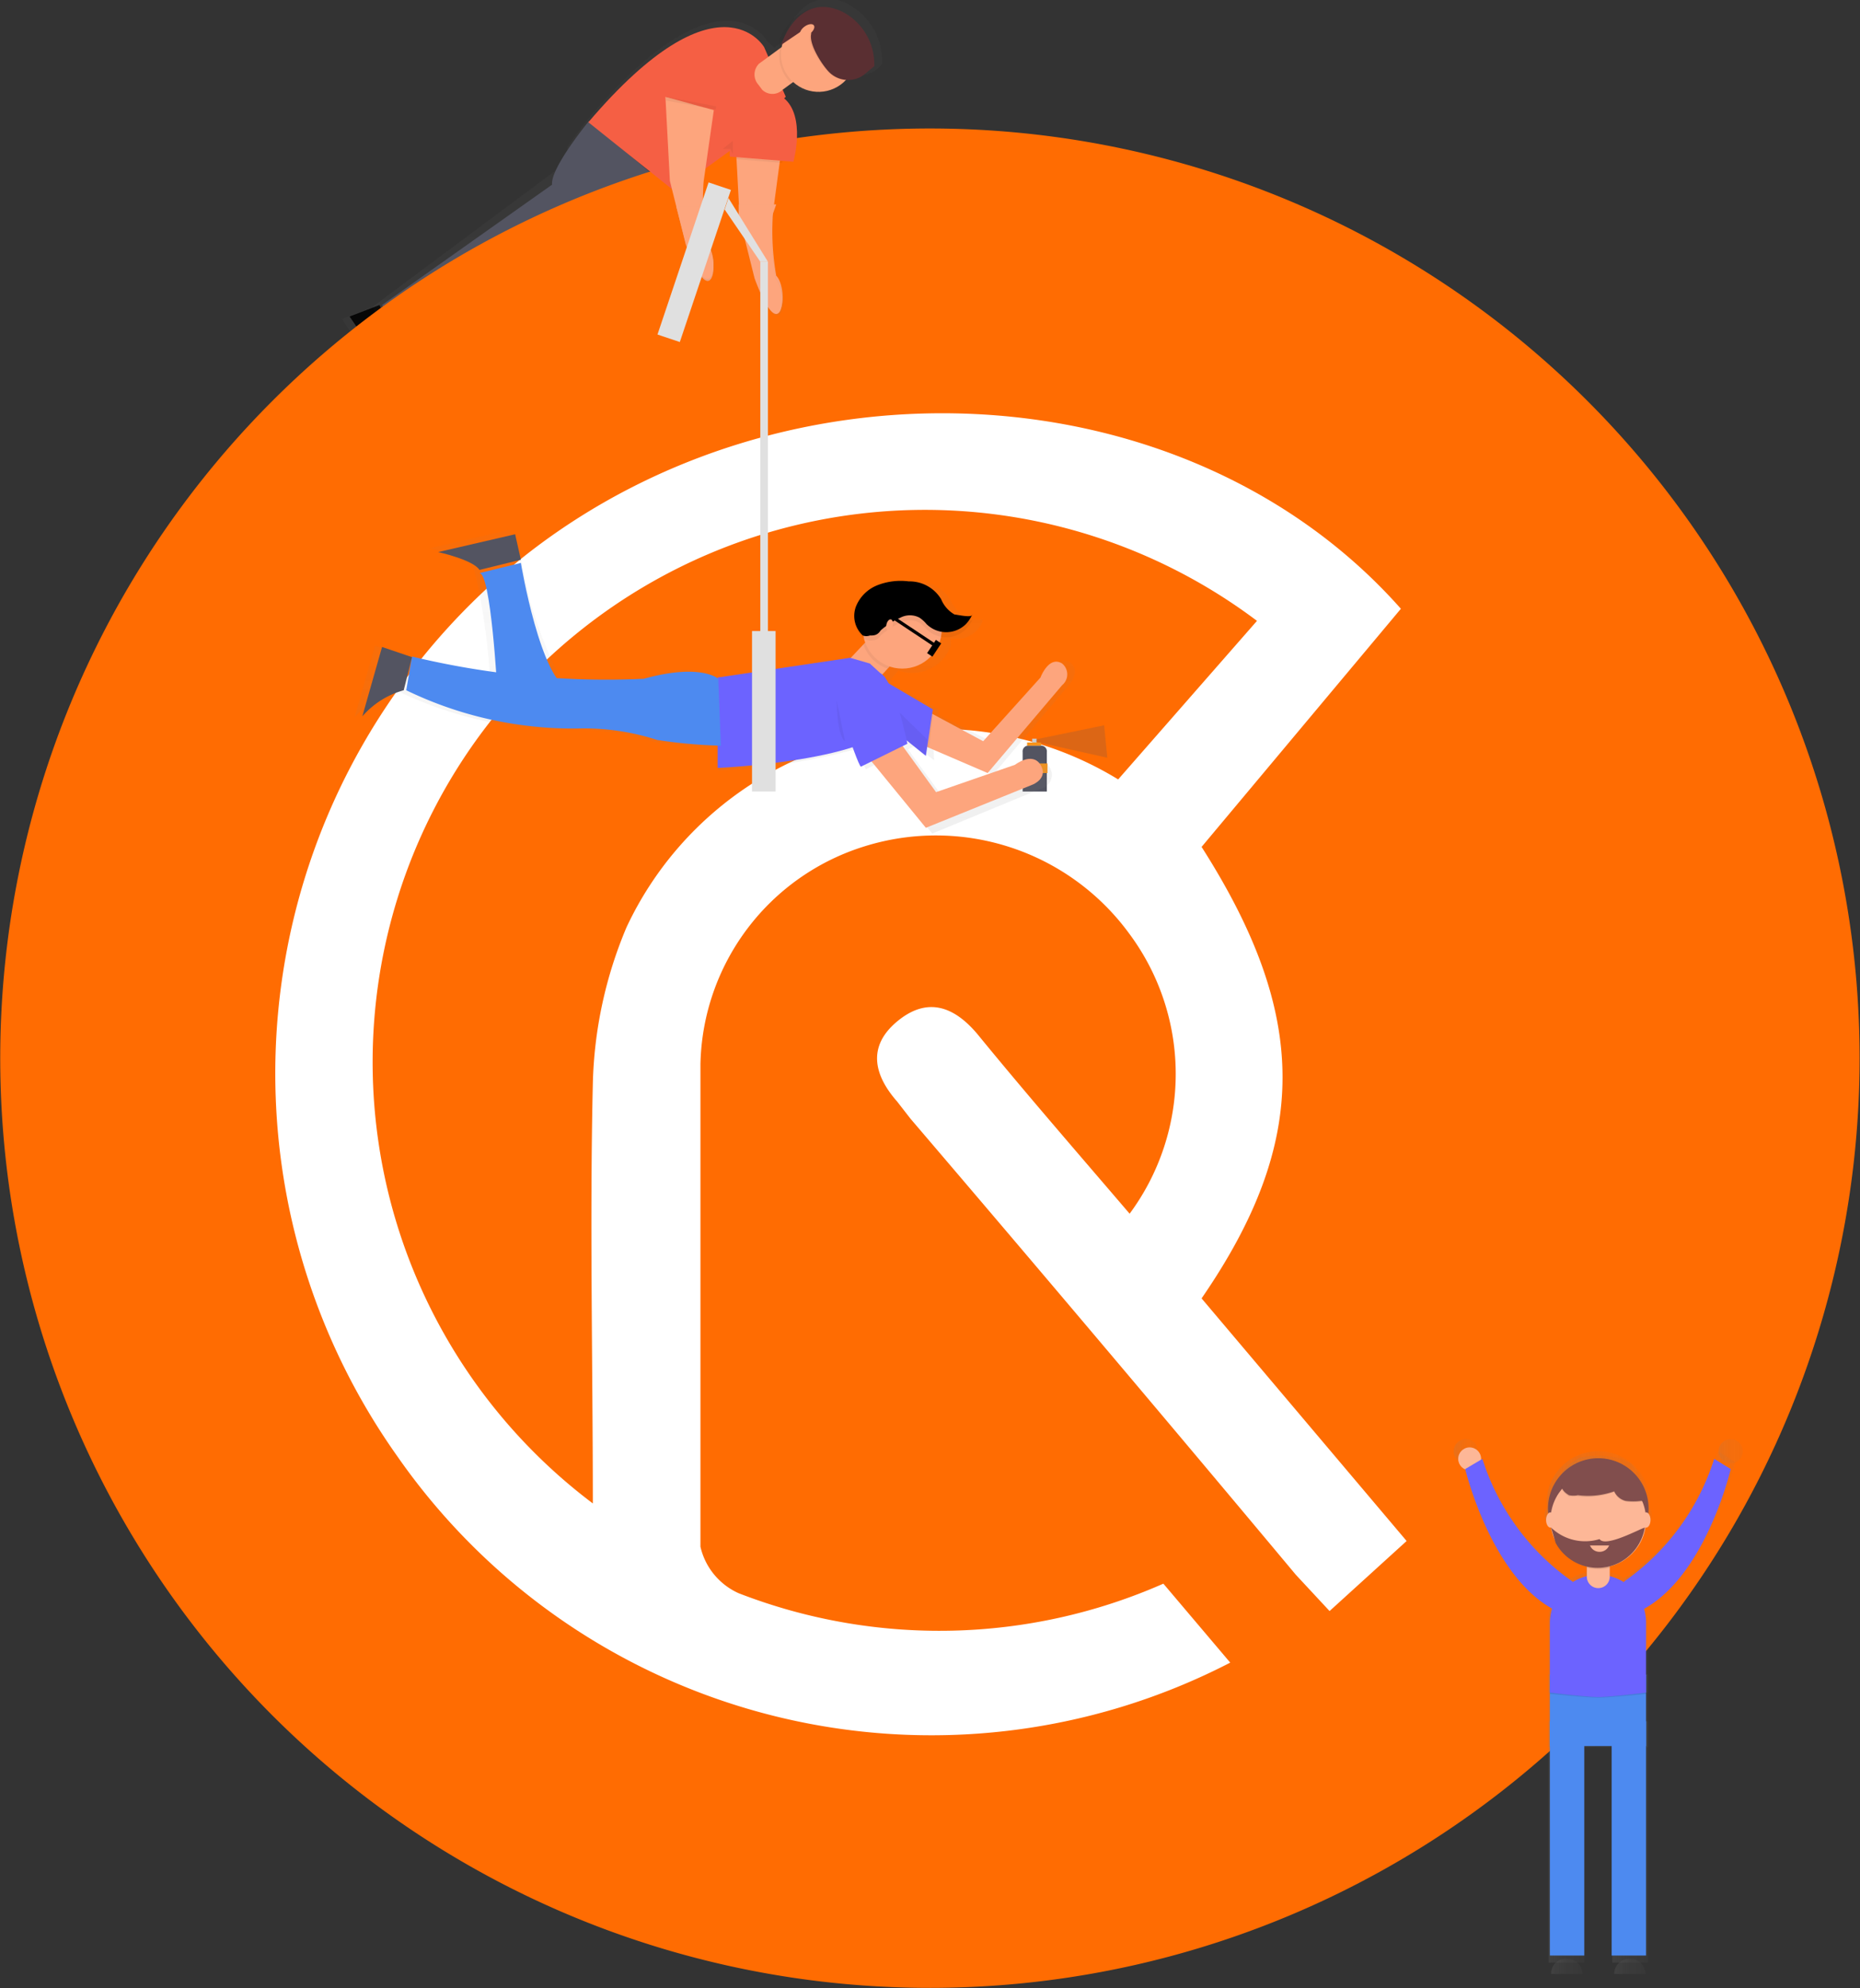 <svg xmlns="http://www.w3.org/2000/svg" xmlns:xlink="http://www.w3.org/1999/xlink" viewBox="0 0 29.21 31.22">
  <rect x="0" y="0" width="29.21" height="31.22" fill="#333333" stroke="none"/>
  <defs>
    <style>
      .cls-1, .cls-10 {
        opacity: 0.05;
      }

      .cls-2 {
        opacity: 0.5;
      }

      .cls-3 {
        fill: url(#linear-gradient);
      }

      .cls-4 {
        fill: url(#linear-gradient-2);
      }

      .cls-17, .cls-5 {
        fill: #535461;
      }

      .cls-6 {
        fill: #ff6c02;
      }

      .cls-7 {
        fill: #fff;
      }

      .cls-8 {
        fill: #fda57d;
      }

      .cls-9 {
        fill: #f55f44;
      }

      .cls-10, .cls-17, .cls-38, .cls-45 {
        isolation: isolate;
      }

      .cls-11 {
        fill: #5a2f32;
      }

      .cls-12 {
        fill: #ccc;
      }

      .cls-13 {
        fill: #f7931a;
      }

      .cls-14 {
        fill: #e6e6e6;
      }

      .cls-15 {
        fill: url(#linear-gradient-3);
      }

      .cls-16 {
        fill: url(#linear-gradient-4);
      }

      .cls-17 {
        opacity: 0.2;
      }

      .cls-18 {
        fill: url(#linear-gradient-5);
      }

      .cls-19 {
        fill: #6c63ff;
      }

      .cls-20 {
        fill: #4d8af0;
      }

      .cls-21 {
        fill: #e0e0e0;
      }

      .cls-22 {
        opacity: 0.7;
      }

      .cls-23 {
        fill: url(#linear-gradient-6);
      }

      .cls-24, .cls-45 {
        opacity: 0.1;
      }

      .cls-25 {
        fill: url(#linear-gradient-7);
      }

      .cls-26 {
        fill: url(#linear-gradient-8);
      }

      .cls-27 {
        fill: url(#linear-gradient-9);
      }

      .cls-28 {
        fill: url(#linear-gradient-10);
      }

      .cls-29 {
        fill: url(#linear-gradient-11);
      }

      .cls-30 {
        fill: url(#linear-gradient-12);
      }

      .cls-31 {
        fill: url(#linear-gradient-13);
      }

      .cls-32 {
        fill: url(#linear-gradient-14);
      }

      .cls-33 {
        fill: url(#linear-gradient-15);
      }

      .cls-34 {
        fill: url(#linear-gradient-16);
      }

      .cls-35 {
        fill: url(#linear-gradient-17);
      }

      .cls-36 {
        fill: url(#linear-gradient-18);
      }

      .cls-37 {
        fill: url(#linear-gradient-19);
      }

      .cls-39 {
        fill: url(#linear-gradient-20);
      }

      .cls-40 {
        fill: url(#linear-gradient-21);
      }

      .cls-41 {
        fill: url(#linear-gradient-22);
      }

      .cls-42 {
        fill: url(#linear-gradient-23);
      }

      .cls-43 {
        fill: url(#linear-gradient-24);
      }

      .cls-44 {
        fill: url(#linear-gradient-25);
      }

      .cls-46 {
        fill: #fdb797;
      }

      .cls-47 {
        fill: #814e4d;
      }
    </style>
    <linearGradient id="linear-gradient" x1="5.7" y1="73.89" x2="5.7" y2="74.91" gradientTransform="matrix(1, 0, 0, -1, 0, 79.73)" gradientUnits="userSpaceOnUse">
      <stop offset="0" stop-color="gray" stop-opacity="0.25"/>
      <stop offset="0.54" stop-color="gray" stop-opacity="0.12"/>
      <stop offset="1" stop-color="gray" stop-opacity="0.1"/>
    </linearGradient>
    <linearGradient id="linear-gradient-2" x1="268.86" y1="-13.25" x2="268.86" y2="-5.75" gradientTransform="matrix(1, 0, 0, -1, -259, -5.75)" xlink:href="#linear-gradient"/>
    <linearGradient id="linear-gradient-3" x1="269.91" y1="-10.16" x2="269.91" y2="-8.99" gradientTransform="matrix(1, 0, 0, -1, -259, -5.75)" xlink:href="#linear-gradient"/>
    <linearGradient id="linear-gradient-4" x1="270.95" y1="-10.68" x2="270.95" y2="-8.96" gradientTransform="matrix(1, 0, 0, -1, -259, -5.75)" xlink:href="#linear-gradient"/>
    <linearGradient id="linear-gradient-5" x1="270.24" y1="-18.84" x2="270.24" y2="-14.07" gradientTransform="matrix(1, 0, 0, -1, -259, -5.75)" xlink:href="#linear-gradient"/>
    <linearGradient id="linear-gradient-6" x1="24.32" y1="52.87" x2="25.88" y2="52.87" xlink:href="#linear-gradient"/>
    <linearGradient id="linear-gradient-7" x1="283.32" y1="-32.23" x2="284.88" y2="-32.23" gradientTransform="matrix(1, 0, 0, -1, -259, -5.75)" xlink:href="#linear-gradient"/>
    <linearGradient id="linear-gradient-8" x1="283.32" y1="-31.4" x2="284.88" y2="-31.4" gradientTransform="matrix(1, 0, 0, -1, -259, -5.75)" xlink:href="#linear-gradient"/>
    <linearGradient id="linear-gradient-9" x1="283.91" y1="-30.33" x2="284.28" y2="-30.33" gradientTransform="matrix(1, 0, 0, -1, -259, -5.75)" xlink:href="#linear-gradient"/>
    <linearGradient id="linear-gradient-10" x1="24.32" y1="50.8" x2="24.88" y2="50.8" xlink:href="#linear-gradient"/>
    <linearGradient id="linear-gradient-11" x1="25.32" y1="50.8" x2="25.88" y2="50.8" xlink:href="#linear-gradient"/>
    <linearGradient id="linear-gradient-12" x1="283.91" y1="-30.19" x2="284.28" y2="-30.19" gradientTransform="matrix(1, 0, 0, -1, -259, -5.75)" xlink:href="#linear-gradient"/>
    <linearGradient id="linear-gradient-13" x1="24.29" y1="56.13" x2="25.91" y2="56.13" xlink:href="#linear-gradient"/>
    <linearGradient id="linear-gradient-14" x1="24.32" y1="55.94" x2="25.88" y2="55.94" xlink:href="#linear-gradient"/>
    <linearGradient id="linear-gradient-15" x1="283.51" y1="-29" x2="284.87" y2="-29" gradientTransform="matrix(1, 0, 0, -1, -259, -5.75)" xlink:href="#linear-gradient"/>
    <linearGradient id="linear-gradient-16" x1="283.51" y1="-28.99" x2="284.87" y2="-28.99" gradientTransform="matrix(1, 0, 0, -1, -259, -5.75)" xlink:href="#linear-gradient"/>
    <linearGradient id="linear-gradient-17" x1="25.8" y1="55.94" x2="25.94" y2="55.94" xlink:href="#linear-gradient"/>
    <linearGradient id="linear-gradient-18" x1="24.26" y1="55.94" x2="24.4" y2="55.94" xlink:href="#linear-gradient"/>
    <linearGradient id="linear-gradient-19" x1="26.99" y1="56.94" x2="27.36" y2="56.94" xlink:href="#linear-gradient"/>
    <linearGradient id="linear-gradient-20" x1="283.34" y1="-29.99" x2="284.87" y2="-29.99" gradientTransform="matrix(1, 0, 0, -1, -259, -5.75)" xlink:href="#linear-gradient"/>
    <linearGradient id="linear-gradient-21" x1="284.51" y1="-29.79" x2="286.25" y2="-29.79" gradientTransform="matrix(1, 0, 0, -1, -259, -5.75)" xlink:href="#linear-gradient"/>
    <linearGradient id="linear-gradient-22" x1="22.83" y1="56.94" x2="23.21" y2="56.94" xlink:href="#linear-gradient"/>
    <linearGradient id="linear-gradient-23" x1="281.95" y1="-29.79" x2="283.69" y2="-29.79" gradientTransform="matrix(1, 0, 0, -1, -259, -5.75)" xlink:href="#linear-gradient"/>
    <linearGradient id="linear-gradient-24" x1="283.36" y1="-36.57" x2="283.85" y2="-36.57" gradientTransform="matrix(1, 0, 0, -1, -259, -5.75)" xlink:href="#linear-gradient"/>
    <linearGradient id="linear-gradient-25" x1="284.35" y1="-36.57" x2="284.84" y2="-36.57" gradientTransform="matrix(1, 0, 0, -1, -259, -5.75)" xlink:href="#linear-gradient"/>
  </defs>
  <g id="Layer_2" data-name="Layer 2">
    <g id="Layer_1-2" data-name="Layer 1">
      <g>
        <polygon points="5.49 4.97 5.96 4.79 6.08 5.06 6.14 5.7 6.04 5.78 5.49 4.97"/>
        <polygon points="7.79 6.24 7.25 6.55 7.81 7.39 7.95 7.29 8.03 6.63 7.79 6.24"/>
        <g class="cls-1">
          <path d="M8.92,2.34a1.9,1.9,0,0,0-.24.47l.08-.06A.86.86,0,0,1,8.92,2.34Z"/>
          <path d="M9.4,4.58l.06-1.25A23.35,23.35,0,0,1,6.19,4.94l-.09.15A23.93,23.93,0,0,0,9.37,3.48L9.31,4.66Z"/>
        </g>
        <g class="cls-2">
          <polygon class="cls-3" points="5.93 5.84 6.04 5.76 5.98 5.1 5.85 4.82 5.37 5.01 5.93 5.84"/>
          <path class="cls-4" d="M13.34.08a.62.62,0,0,0-.67,0,1,1,0,0,0-.31.41l0,.11h0l-.2.15L12.05.65s-.71-1.26-2.8,1.2h0s-.18.22-.34.46l0,0h0v0h0l0,0v0l0,0v.08l0,0h0v.06h0v0h0v0h0v0h0a.28.28,0,0,0,0,.09L5.85,4.82,6,5.13A23.56,23.56,0,0,0,9.36,3.47l0,1.21h0v.08A10.44,10.44,0,0,0,7.73,6.32l-.56.32.59.86.13-.1L8,6.72l2.29-1.83a3.91,3.91,0,0,0,.44-1.46l.09.36s.2.56.34.59.14-.44,0-.57a4,4,0,0,1-.06-1.05l0-.18.36-.26h0l0,.11h.07v0h0l0,.87.26,1s.19.56.34.58.14-.44,0-.57a3.85,3.85,0,0,1-.05-1l.1-.76h0v0l.21,0s.21-.74-.15-1.06l-.06-.14.13-.09h0l0,0a.61.61,0,0,0,.85,0,.4.4,0,0,0,.28-.08l0,0A.44.44,0,0,0,13.85,1,1,1,0,0,0,13.34.08Z"/>
        </g>
        <path class="cls-5" d="M9.25,1.9s-.61.74-.58,1L6,4.79l.14.3A23.93,23.93,0,0,0,9.37,3.48L9.31,4.73A10.27,10.27,0,0,0,7.79,6.24L8,6.63l2.22-1.77s.66-1.21.34-1.86Z"/>
        <path class="cls-6" d="M28.77,20.15A14.6,14.6,0,1,1,18.13,2.45,14.6,14.6,0,0,1,28.77,20.15Z"/>
        <path class="cls-7" d="M17.74,19.06a3.69,3.69,0,0,0,0-4.39,3.76,3.76,0,0,0-4.16-1.38A3.66,3.66,0,0,0,11,16.71c0,2.53,0,5.05,0,7.58a1.06,1.06,0,0,0,.6.73,8.72,8.72,0,0,0,6.67-.15l1.05,1.24A10.22,10.22,0,0,1,6.24,22.87a10.39,10.39,0,0,1,2-14.14C12.4,5.45,18.68,5.81,22,9.56L18.87,13.3c1.69,2.65,1.7,4.62,0,7.09l3.22,3.81-1.21,1.1-.53-.57q-3-3.59-6.05-7.16l-.21-.27c-.37-.42-.47-.87,0-1.26s.89-.24,1.26.2C16.11,17.17,16.91,18.09,17.74,19.06Zm2-9.31A8.66,8.66,0,0,0,9.31,23.61c0-2.23-.05-4.41,0-6.59a6.7,6.7,0,0,1,.53-2.46,5.41,5.41,0,0,1,7.72-2.32Z"/>
        <path class="cls-8" d="M11.54,2l.07,1.32.25,1s.19.55.33.57.13-.43,0-.56a4.06,4.06,0,0,1-.05-1l.15-1.12Z"/>
        <path class="cls-9" d="M11.46,2.24l0,.22,1,.08s.2-.71-.15-1Z"/>
        <path class="cls-9" d="M12.34,1.52,12,.74S11.29-.49,9.24,1.92L10.59,3l.87-.63Z"/>
        <path class="cls-8" d="M12.63.44,13,.89h0l-.71.52a.23.23,0,0,1-.32,0h0l-.06-.08A.24.24,0,0,1,11.92,1h0l.71-.52Z"/>
        <path class="cls-10" d="M12.26.72a.58.58,0,0,0,.15.57L12.75,1,12.42.6Z"/>
        <circle class="cls-8" cx="12.85" cy="0.85" r="0.59" transform="translate(1.96 7.72) rotate(-36.01)"/>
        <path class="cls-10" d="M12.58.5l-.34.23,0-.11s.28-.73.93-.41a1,1,0,0,1,.5.85.86.86,0,0,1-.18.14A.4.4,0,0,1,13,1.13c-.12-.14-.32-.42-.28-.58h0c0-.06-.08-.09-.13,0Z"/>
        <path class="cls-11" d="M12.6.48l-.34.23L12.31.6s.28-.73.93-.41a.93.93,0,0,1,.49.85l-.17.14A.42.42,0,0,1,13,1.11C12.9,1,12.7.69,12.74.53h0c0-.06-.08-.09-.14,0Z"/>
        <ellipse class="cls-8" cx="12.68" cy="0.47" rx="0.13" ry="0.07" transform="translate(2.15 7.56) rotate(-36.07)"/>
        <polygon class="cls-10" points="11.35 2.34 11.51 2.21 11.51 2.42 11.47 2.34 11.35 2.34"/>
        <polygon class="cls-10" points="11.56 2.47 11.57 2.5 12.28 2.56 12.29 2.53 11.56 2.47"/>
        <path class="cls-8" d="M10.45,1.52l.07,1.32.25,1s.19.54.33.57.14-.43,0-.56a4.06,4.06,0,0,1-.05-1l.16-1.12Z"/>
        <rect class="cls-12" x="16.21" y="11.6" width="0.07" height="0.07"/>
        <path class="cls-5" d="M16.16,11.71h.18a.09.09,0,0,1,.1.1h0v.62h-.38v-.62A.09.09,0,0,1,16.16,11.71Z"/>
        <rect class="cls-13" x="16.13" y="11.66" width="0.22" height="0.05"/>
        <rect class="cls-13" x="16.06" y="11.99" width="0.39" height="0.15"/>
        <path class="cls-14" d="M16.28,11.61v0h0A0,0,0,0,1,16.28,11.61Z"/>
        <polygon class="cls-10" points="10.46 1.5 10.46 1.58 11.24 1.72 11.25 1.65 10.46 1.5"/>
        <polygon class="cls-9" points="10.63 0.83 10.45 1.52 11.25 1.67 11.46 0.8 10.63 0.83"/>
        <g class="cls-2">
          <path class="cls-15" d="M10.61,3.24l.15.59s.2.56.34.58.15-.43.05-.57a1.46,1.46,0,0,1-.07-.6Z"/>
        </g>
        <path class="cls-8" d="M10.62,3.24l.15.58s.19.54.33.56.14-.42,0-.55a1.69,1.69,0,0,1-.06-.59Z"/>
        <g class="cls-2">
          <path class="cls-16" d="M12.21,3.21h-.63v.16l.26,1s.21.56.35.58.15-.43,0-.57a3.85,3.85,0,0,1-.05-1Z"/>
        </g>
        <path class="cls-8" d="M12.19,3.21H11.6v.16l.25,1s.19.54.33.56.13-.42,0-.55a4.16,4.16,0,0,1-.05-1Z"/>
        <polygon class="cls-17" points="16.27 11.61 17.34 11.39 17.39 11.9 16.27 11.65 16.27 11.61"/>
        <g class="cls-2">
          <path class="cls-18" d="M14.66,11.76l0,0h0l.94.4,1.2-1.42s.18-.21,0-.34-.36.22-.36.22l-.92,1-.78-.39v-.09L14,10.74l0-.08v0l0,0,0,0,.11-.13a.64.64,0,0,0,.82-.39.36.36,0,0,0,0-.11h.17a.45.45,0,0,0,.33-.27l0,0a.08.08,0,0,1,0-.05c0,.06-.25,0-.29-.05a.47.47,0,0,1-.21-.23.61.61,0,0,0-.53-.3,1.21,1.21,0,0,0-.5.07.6.6,0,0,0-.35.35.45.45,0,0,0,0,.16.44.44,0,0,0,.14.33l0,0s0,0,0,.06l0,0h0l-.2.22h0l-2.14.32h0a1.57,1.57,0,0,0-1.2,0,4.14,4.14,0,0,1-1.35,0,6.18,6.18,0,0,1-.63-1.94L8,8.32l-1.25.29s.58.13.67.29.24,1.14.27,1.65c-.74-.11-1.35-.25-1.35-.25l-.45-.16-.32,1.12a1.37,1.37,0,0,1,.67-.41A6.12,6.12,0,0,0,9,11.46a4,4,0,0,1,1.28.19,7.93,7.93,0,0,0,1,.09v.36a10.25,10.25,0,0,0,2.18-.34,1.57,1.57,0,0,0,.14.32l.16-.08.88,1.09,1.72-.71a.22.22,0,0,0,.13-.32c-.13-.22-.42,0-.42,0l-1.27.45-.54-.74h0l0,0,.11-.06v0l.3.23Z"/>
        </g>
        <polygon class="cls-8" points="13.62 10.85 13.22 10.48 13.88 9.78 14.27 10.14 13.62 10.85"/>
        <path class="cls-10" d="M13.84,9.81l-.28.31a.6.6,0,0,0,.38.38l.3-.33Z"/>
        <path class="cls-8" d="M13.93,11.46l1.58.68,1.17-1.38a.22.22,0,0,0,0-.34c-.21-.13-.34.22-.34.22l-.9,1L14.25,11Z"/>
        <polygon class="cls-19" points="13.85 10.67 14.65 11.14 14.54 11.87 13.78 11.26 13.85 10.67"/>
        <circle class="cls-8" cx="14.17" cy="9.88" r="0.62"/>
        <path class="cls-19" d="M13.66,10.42l-.31-.09-2.08.31v1.42s2.53-.11,2.81-.77l-.18-.65Z"/>
        <polygon class="cls-10" points="13.81 11.28 14.54 11.87 14.57 11.62 13.85 10.92 13.81 11.28"/>
        <path class="cls-20" d="M11.28,10.66s-.27-.25-1.17,0a13,13,0,0,1-3.64-.35l-.09.53a6,6,0,0,0,2.7.6,3.72,3.72,0,0,1,1.24.18,7.79,7.79,0,0,0,1,.09Z"/>
        <path class="cls-5" d="M6.47,10.32,6,10.16l-.31,1.09a1.33,1.33,0,0,1,.65-.41Z"/>
        <path class="cls-20" d="M7.53,9l.65-.16s.31,1.87.78,2H7.81S7.71,9,7.53,9Z"/>
        <path class="cls-5" d="M8.18,8.79l-.09-.4-1.21.28s.55.12.65.28Z"/>
        <path class="cls-10" d="M14.27,9.16a1,1,0,0,0-.49.06.6.6,0,0,0-.34.34.41.41,0,0,0,.11.45.16.16,0,0,0,.11.05c.06,0,.12,0,.17-.08a1.27,1.27,0,0,1,.31-.2.32.32,0,0,1,.3,0,.52.52,0,0,1,.11.1.44.44,0,0,0,.62,0,.71.71,0,0,0,.1-.14s-.25,0-.28,0a.49.49,0,0,1-.21-.24A.58.58,0,0,0,14.27,9.16Z"/>
        <path d="M14.27,9.13a1,1,0,0,0-.49.06.6.6,0,0,0-.34.34.42.42,0,0,0,.11.45.16.16,0,0,0,.11,0c.06,0,.12,0,.17-.08a1.27,1.27,0,0,1,.31-.2.32.32,0,0,1,.3,0,.52.52,0,0,1,.11.1.44.44,0,0,0,.62,0,.56.56,0,0,0,.1-.15c0,.06-.25,0-.28,0a.49.49,0,0,1-.21-.24A.58.58,0,0,0,14.27,9.13Z"/>
        <ellipse class="cls-8" cx="13.97" cy="9.82" rx="0.09" ry="0.05" transform="translate(1.19 21.14) rotate(-76.65)"/>
        <polygon class="cls-10" points="13.69 11.97 13.71 11.99 14.18 11.77 14.15 11.74 13.69 11.97"/>
        <polygon class="cls-10" points="14.64 11.22 14.56 11.73 14.59 11.75 14.65 11.22 14.64 11.22"/>
        <rect class="cls-21" x="11.81" y="9.91" width="0.37" height="2.52"/>
        <rect class="cls-21" x="9.64" y="3.93" width="2.52" height="0.37" transform="translate(3.53 13.14) rotate(-71.43)"/>
        <polygon class="cls-21" points="12.06 10.19 11.94 10.19 11.94 4.11 12.06 4.11 12.06 10.19"/>
        <path class="cls-8" d="M13.46,11.68,14.54,13l1.68-.68s.25-.1.12-.31-.4,0-.4,0l-1.24.43-.76-1.05Z"/>
        <path class="cls-19" d="M13,10.58s.46,1.43.52,1.46l.73-.36s-.2-1-.43-1.11S13,10.46,13,10.58Z"/>
        <path class="cls-10" d="M13.14,11s0,.55.13.64"/>
        <polygon class="cls-21" points="11.94 4.11 11.38 3.29 11.44 3.11 12.06 4.11 11.94 4.11"/>
        <rect x="14.55" y="10.13" width="0.25" height="0.1" transform="translate(-1.93 16.77) rotate(-56.4)"/>
        <rect x="14.33" y="9.56" width="0.05" height="0.72" transform="translate(-1.85 16.38) rotate(-56.38)"/>
        <g class="cls-22">
          <rect class="cls-23" x="24.32" y="26.29" width="1.56" height="1.15"/>
          <g class="cls-24">
            <path class="cls-25" d="M24.32,26.59s.58.07.78.07.78-.07.78-.07v-.28H24.32Z"/>
          </g>
          <path class="cls-26" d="M25.88,26.58s-.58.06-.78.06-.78-.06-.78-.06V25.44a.77.77,0,0,1,.78-.77h0a.77.77,0,0,1,.78.77Z"/>
          <path class="cls-27" d="M25.1,24.89h0a.2.2,0,0,1-.19-.19h0v-.42h.37v.42A.19.19,0,0,1,25.1,24.89Z"/>
          <rect class="cls-28" x="24.32" y="27.03" width="0.56" height="3.79"/>
          <rect class="cls-29" x="25.32" y="27.03" width="0.56" height="3.79"/>
          <g class="cls-24">
            <path class="cls-30" d="M24.91,24.56a.77.77,0,0,0,.37,0v-.27h-.37Z"/>
          </g>
          <circle class="cls-31" cx="25.1" cy="23.6" r="0.81"/>
          <circle class="cls-32" cx="25.1" cy="23.79" r="0.78"/>
          <g class="cls-24">
            <path class="cls-33" d="M24.63,23.4a.33.33,0,0,0,.14,0,1.2,1.2,0,0,0,.59-.07.26.26,0,0,0,.18.16,1.07,1.07,0,0,0,.25,0h.05s0-.08,0-.12l-.11-.2a.57.57,0,0,0-.11-.16.52.52,0,0,0-.23-.1,1.26,1.26,0,0,0-.58,0C24.61,23,24.35,23.23,24.63,23.4Z"/>
          </g>
          <path class="cls-34" d="M24.63,23.38a.33.33,0,0,0,.14,0,1.2,1.2,0,0,0,.59-.06.27.27,0,0,0,.18.15.54.54,0,0,0,.25,0h.05s0-.08,0-.12l-.11-.2a.57.57,0,0,0-.11-.16.67.67,0,0,0-.23-.1,1.42,1.42,0,0,0-.58,0C24.61,23,24.35,23.21,24.63,23.38Z"/>
          <ellipse class="cls-35" cx="25.87" cy="23.79" rx="0.07" ry="0.13"/>
          <ellipse class="cls-36" cx="24.33" cy="23.79" rx="0.07" ry="0.13"/>
          <circle class="cls-37" cx="27.18" cy="22.79" r="0.19"/>
          <g class="cls-38">
            <path d="M24.83,25.48a.34.34,0,0,1,0-.11.21.21,0,0,1,0-.06l.07,0H25l0,0,0,.05v.09a.31.31,0,0,1,0,.1.09.09,0,0,1,0,.06l-.06,0a.1.1,0,0,1-.09,0A.26.26,0,0,1,24.83,25.48Zm0,0a.29.29,0,0,0,0,.12s0,0,.06,0,0,0,.05,0a.2.2,0,0,0,0-.11.29.29,0,0,0,0-.12.07.07,0,0,0-.06,0,.05.05,0,0,0,0,0A.23.23,0,0,0,24.87,25.48Z"/>
            <path d="M25.11,25.48a.34.34,0,0,1,0-.11.21.21,0,0,1,0-.06l.07,0h.05s0,0,0,0l0,.05s0,.05,0,.09a.3.3,0,0,1,0,.1.09.09,0,0,1,0,.06l-.06,0a.11.11,0,0,1-.09,0A.26.26,0,0,1,25.11,25.48Zm0,0a.17.17,0,0,0,0,.12s0,0,.05,0,0,0,.05,0a.2.2,0,0,0,0-.11.29.29,0,0,0,0-.12s0,0-.05,0l-.05,0A.23.23,0,0,0,25.15,25.48Z"/>
          </g>
          <path class="cls-39" d="M25.12,24.09a.81.81,0,0,1-.78-.18l.07.24a.78.78,0,0,0,1.05.33.8.8,0,0,0,.41-.57C25.79,24,25.21,24.23,25.12,24.09Zm0,.2c-.09,0-.15-.06-.15-.1s.07,0,.15,0,.15,0,.15,0-.07.1-.15.1Z"/>
          <path class="cls-40" d="M25.51,24.79a3.87,3.87,0,0,0,1.47-2l.27.17s-.45,1.9-1.58,2.33Z"/>
          <circle class="cls-41" cx="23.02" cy="22.79" r="0.19"/>
          <path class="cls-42" d="M24.69,24.79a3.87,3.87,0,0,1-1.47-2L23,23s.45,1.89,1.58,2.33Z"/>
          <path class="cls-43" d="M24.85,31h-.49v0a.23.23,0,0,1,.24-.24h0a.24.24,0,0,1,.25.24Z"/>
          <path class="cls-44" d="M25.84,31h-.49v0a.24.24,0,0,1,.25-.24h0a.24.24,0,0,1,.24.24Z"/>
        </g>
        <rect class="cls-20" x="24.34" y="26.3" width="1.51" height="1.12"/>
        <path class="cls-45" d="M24.34,26.6s.57.06.76.06.75-.06.75-.06v-.28H24.34Z"/>
        <path class="cls-19" d="M25.85,26.58s-.56.07-.75.07-.76-.07-.76-.07v-1.1a.76.76,0,0,1,.76-.75h0a.75.75,0,0,1,.75.75h0Z"/>
        <path class="cls-46" d="M24.92,24.35h.36v.41a.18.18,0,0,1-.18.18h0a.18.18,0,0,1-.18-.18v-.41Z"/>
        <rect class="cls-20" x="24.34" y="27.03" width="0.54" height="3.68"/>
        <rect class="cls-20" x="25.31" y="27.03" width="0.54" height="3.68"/>
        <path class="cls-45" d="M24.92,24.62a.73.73,0,0,0,.36,0v-.25h-.36Z"/>
        <circle class="cls-47" cx="25.1" cy="23.69" r="0.79"/>
        <circle class="cls-46" cx="25.1" cy="23.87" r="0.75"/>
        <path class="cls-45" d="M24.64,23.5l.14,0a1.23,1.23,0,0,0,.57-.07.25.25,0,0,0,.18.15.66.66,0,0,0,.24,0h.05s0-.08,0-.12l-.1-.19a.47.47,0,0,0-.34-.25,1.18,1.18,0,0,0-.56,0C24.62,23.15,24.37,23.33,24.64,23.5Z"/>
        <path class="cls-47" d="M24.64,23.48a.33.33,0,0,0,.14,0,1.23,1.23,0,0,0,.57-.06.27.27,0,0,0,.18.15,1,1,0,0,0,.24,0h.05s0-.09,0-.12l-.1-.19a.48.48,0,0,0-.12-.16.43.43,0,0,0-.22-.09,1.18,1.18,0,0,0-.56,0C24.62,23.14,24.37,23.32,24.64,23.48Z"/>
        <ellipse class="cls-46" cx="25.85" cy="23.87" rx="0.07" ry="0.12"/>
        <ellipse class="cls-46" cx="24.35" cy="23.87" rx="0.07" ry="0.12"/>
        <path class="cls-47" d="M25.12,24.17a.77.77,0,0,1-.76-.18l.07.24a.75.75,0,0,0,1,.31.76.76,0,0,0,.4-.55C25.77,24,25.21,24.31,25.12,24.17Zm0,.2a.16.16,0,0,1-.15-.1s.07,0,.15,0,.15,0,.15,0a.16.16,0,0,1-.15.1Z"/>
        <path class="cls-19" d="M25.5,24.84a3.71,3.71,0,0,0,1.42-1.93l.26.16s-.43,1.84-1.52,2.27Z"/>
        <circle class="cls-46" cx="23.08" cy="22.91" r="0.18"/>
        <path class="cls-19" d="M24.7,24.84a3.71,3.71,0,0,1-1.42-1.93l-.27.16s.44,1.84,1.53,2.27Z"/>
      </g>
    </g>
  </g>
</svg>
